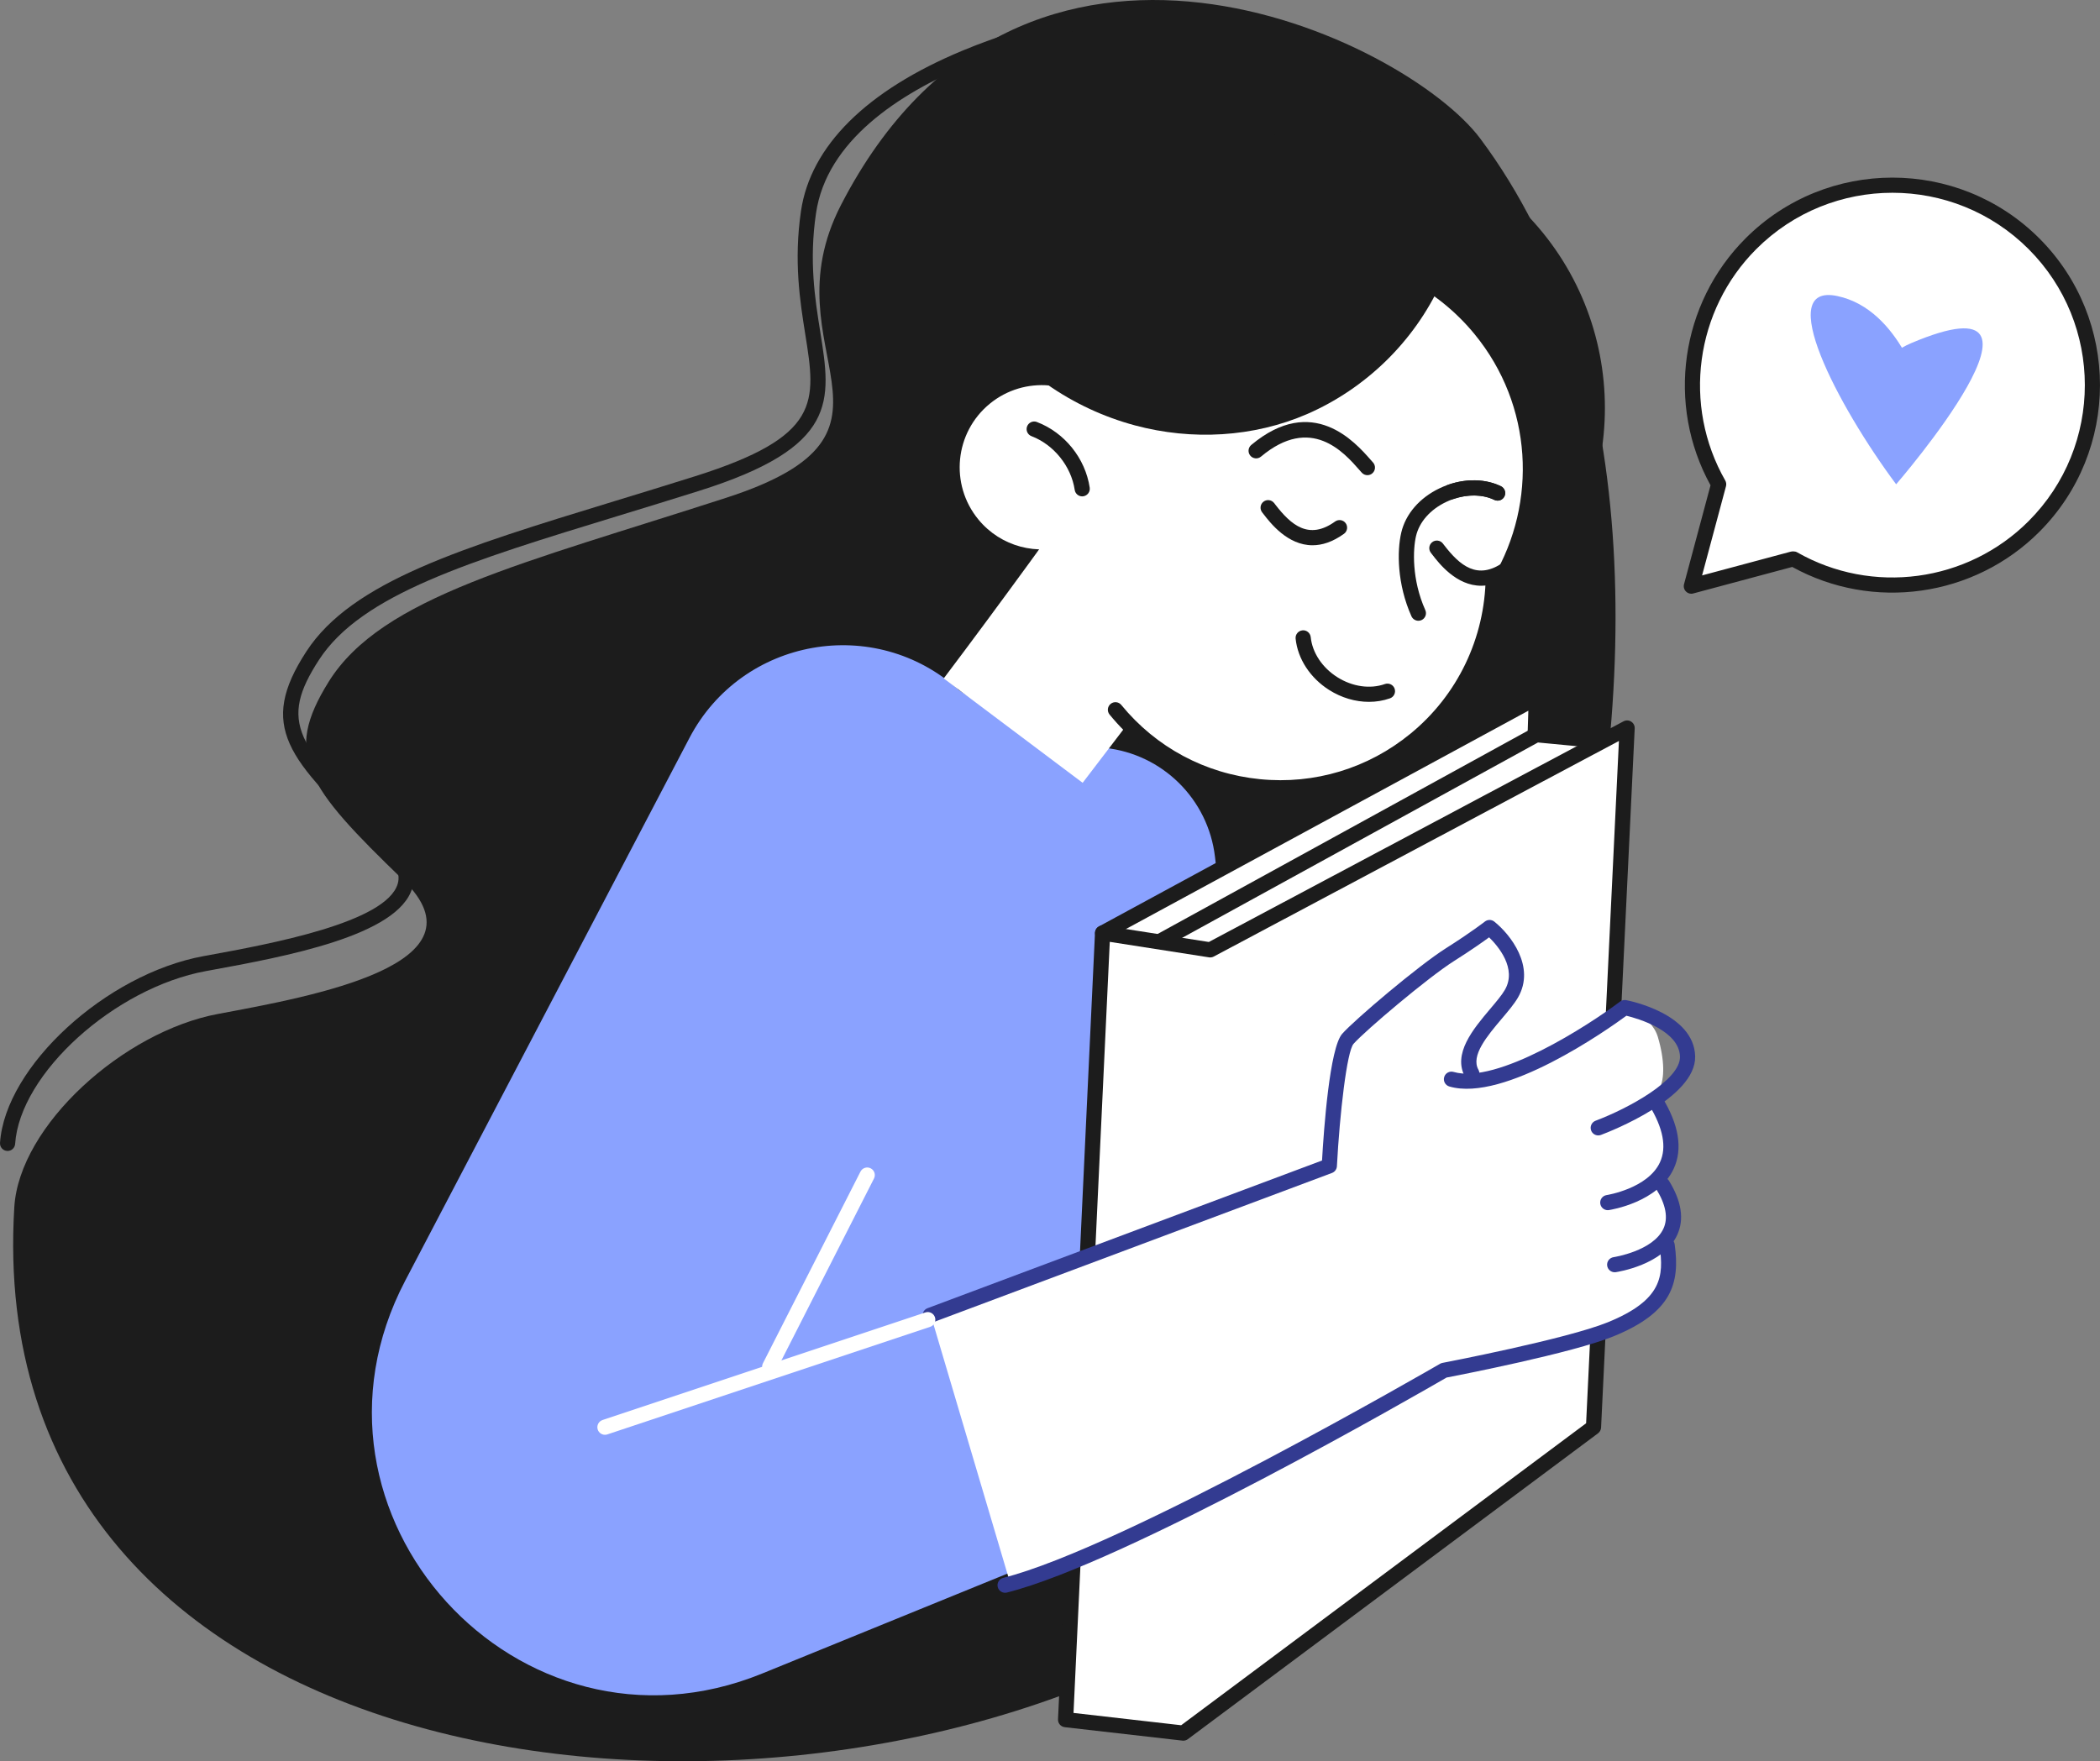 <svg xmlns="http://www.w3.org/2000/svg" enable-background="new 0 0 1137.88 954.6" viewBox="0 0 1137.88 954.6"><rect x="0" y="0" width="1137.88" height="954.6" fill="#808080" stroke="none"/><path fill="#1c1c1c" d="M802.11,75.15c-40.38-54.1-248.29-154.26-346.39,35.89C414.55,190.82,503.97,234,393.6,269.76
			c-110.38,35.76-186.77,53.61-215.49,99.72c-24.81,39.83-12.26,56.61,40.32,107.43c47.37,45.79-48.96,63.06-100.25,72.63
			C66.89,559.11,10.45,609.91,7.75,654.29c-18.76,308.72,391.1,361.56,624.3,239.49C805.48,803,977.19,309.69,802.11,75.15z" class="color080717 svgShape"/><path fill="#8aa2ff" d="M694,769.89l-35.66-305.47c-3.65-31.25-28.47-55.79-59.76-59.09l-42.59-7.12l-36.35-24.15
			c-45.44-41.25-117.61-28.44-146.08,25.93L219.55,694.15c-66.21,126.46,61.31,266.75,193.5,212.87l282.78-115.26L694,769.89z" class="colorff6700 svgShape"/><path fill="#1c1c1c" d="M4.11,623.81c-0.09,0-0.18,0-0.28-0.01c-2.26-0.15-3.98-2.11-3.82-4.38c2.8-41.39,57.4-91.51,110.22-101.19
				l1.87-0.34c33.99-6.22,97.27-17.8,103.41-38.91c1.78-6.1-1.73-13.28-10.41-21.34c-49.64-46.06-65.46-64.05-39.09-104.56
				c24.7-37.94,84.27-56.16,166.73-81.39c13.84-4.23,28.39-8.68,43.6-13.47c68.82-21.67,65.87-40.2,59.98-77.12
				c-2.81-17.64-6.31-39.59-2.3-66.77c5.2-35.19,35.48-65.25,87.56-86.91c38.74-16.12,75.34-21.95,76.89-22.19
				c2.26-0.36,4.34,1.18,4.7,3.42c0.35,2.24-1.18,4.34-3.43,4.69c-1.46,0.23-145.99,23.74-157.58,102.18
				c-3.83,25.93-0.58,46.3,2.28,64.27c6,37.61,9.96,62.46-65.62,86.25c-15.24,4.8-29.81,9.26-43.67,13.5
				c-80.8,24.71-139.18,42.57-162.25,78.01c-21.87,33.6-13.03,46.89,37.8,94.05c11.15,10.35,15.43,20.33,12.7,29.66
				c-7.57,25.98-69.1,37.24-109.82,44.7l-1.87,0.34c-49.66,9.1-100.93,55.49-103.51,93.66C8.06,622.15,6.26,623.81,4.11,623.81z" class="color080717 svgShape"/><path fill="#fff" d="M586.63,424.28c54.1-70.99,109.26-142.84,111.35-145.14l-48.65-101.99c0,0-79.67,113.38-137.98,190.55
					L586.63,424.28z" class="colorffffff svgShape"/><circle cx="718.78" cy="221.11" r="150.84" fill="#1c1c1c" class="color080717 svgShape" transform="rotate(-45.001 718.783 221.116)"/><path fill="#fff" d="M598.4,224.39c6.02-22.51,18.74-43.45,38.14-59.34c49.32-40.42,122.08-33.21,162.5,16.12
				c31.56,38.51,33.95,91.23,10.07,131.77c-0.43,32.9-14.79,65.39-42.22,87.87c-49.32,40.42-122.08,33.21-162.5-16.12
				c-21.35-26.05-29.31-58.61-24.86-89.51c-17.22,6.16-37.18,1.29-49.44-13.67c-15.59-19.03-12.81-47.09,6.22-62.69
				C555.11,203.42,582.71,205.98,598.4,224.39z" class="colorffffff svgShape"/><path fill="#1c1c1c" d="M693.93,431.09c-3.99,0-8-0.2-12.02-0.6c-31.79-3.15-60.44-18.49-80.69-43.2
					c-1.44-1.76-1.18-4.34,0.57-5.78c1.75-1.44,4.35-1.18,5.78,0.57c18.85,23.01,45.54,37.29,75.14,40.23
					c29.58,2.93,58.57-5.83,81.58-24.68c25.45-20.86,40.29-51.75,40.72-84.75c0.02-2.27,1.9-4.13,4.16-4.06
					c2.27,0.03,4.08,1.89,4.06,4.16c-0.46,35.43-16.4,68.6-43.73,91C747.92,421.67,721.46,431.09,693.93,431.09z" class="color080717 svgShape"/><path fill="#1c1c1c" d="M586.39,269.03c-2,0-3.76-1.46-4.06-3.51c-1.91-12.81-11.32-24.51-23.42-29.12
					c-2.12-0.81-3.19-3.18-2.38-5.3c0.81-2.12,3.2-3.19,5.3-2.38c15.02,5.72,26.26,19.69,28.63,35.59c0.33,2.24-1.22,4.33-3.46,4.67
					C586.8,269.02,586.59,269.03,586.39,269.03z" class="color080717 svgShape"/><path fill="#1c1c1c" d="M741.76,380.4c-7.31,0-14.86-2.19-21.54-6.42c-10.27-6.49-17.07-16.9-18.19-27.82
					c-0.23-2.26,1.41-4.28,3.67-4.51c2.24-0.27,4.27,1.41,4.51,3.67c0.86,8.44,6.25,16.55,14.41,21.71
					c8.15,5.16,17.8,6.55,25.79,3.71c2.14-0.75,4.49,0.36,5.25,2.5c0.76,2.14-0.36,4.49-2.5,5.25
					C749.53,379.77,745.68,380.4,741.76,380.4z" class="color080717 svgShape"/><path fill="#1c1c1c" d="M740.93,257.54c-1.13,0-2.25-0.46-3.07-1.37l-1.22-1.38c-8.53-9.73-26.3-29.96-53.37-7.31
					c-1.75,1.46-4.33,1.23-5.79-0.52c-1.46-1.74-1.23-4.33,0.51-5.79c33.23-27.8,56.19-1.65,64.82,8.19l1.18,1.33
					c1.51,1.69,1.36,4.29-0.33,5.8C742.88,257.2,741.9,257.54,740.93,257.54z" class="color080717 svgShape"/><path fill="#1c1c1c" d="M768.55,336.45c-1.57,0-3.07-0.91-3.76-2.43c-7.8-17.46-7.86-35.33-5.53-45.32
					c2.35-10.11,9.91-18.87,20.74-24.04c11.22-5.36,23.67-5.78,33.27-1.12c2.04,0.99,2.9,3.45,1.91,5.49
					c-0.99,2.04-3.46,2.89-5.49,1.91c-7.28-3.53-17.3-3.09-26.15,1.14c-8.56,4.09-14.5,10.83-16.28,18.49
					c-1.64,7.04-2.42,23.42,5.04,40.1c0.93,2.07,0,4.5-2.07,5.43C769.68,336.33,769.11,336.45,768.55,336.45z" class="color080717 svgShape"/><path fill="#1c1c1c" d="M811.48,271.34c-0.6,0-1.21-0.13-1.79-0.41c-6.22-3.01-14.33-3.17-22.24-0.46
					c-2.15,0.74-4.49-0.41-5.22-2.55c-0.74-2.15,0.4-4.48,2.55-5.22c9.95-3.42,20.34-3.12,28.49,0.83c2.04,0.99,2.9,3.45,1.91,5.49
					C814.47,270.49,813,271.34,811.48,271.34z" class="color080717 svgShape"/><path fill="#1c1c1c" d="M802.61,317.47c-13.5,0-22.8-12.03-26.54-16.88l-0.74-0.96c-1.4-1.79-1.09-4.37,0.69-5.77
					c1.79-1.41,4.37-1.09,5.77,0.69l0.78,1.01c8.33,10.77,18.01,19.32,32.29,9.02c1.84-1.32,4.41-0.9,5.73,0.93
					c1.32,1.84,0.91,4.41-0.93,5.74C813.42,315.75,807.72,317.47,802.61,317.47z" class="color080717 svgShape"/><path fill="#1c1c1c" d="M711.18,295.53c-13.49,0-22.8-12.03-26.54-16.88l-0.74-0.95c-1.4-1.79-1.09-4.37,0.69-5.77
					c1.79-1.4,4.37-1.09,5.77,0.69l0.78,1.01c8.33,10.77,18,19.31,32.29,9.02c1.85-1.32,4.41-0.91,5.73,0.93
					c1.32,1.84,0.91,4.41-0.93,5.74C721.99,293.81,716.28,295.53,711.18,295.53z" class="color080717 svgShape"/><path fill="#1c1c1c" d="M602.75,156.33c-12.74,15.17-24.55,31.14-35.78,47.4c-0.95,1.4-1.07,3.59,0.53,4.69
				c14.46,10.11,30.53,17.58,47.47,22.14c31,8.31,64.26,6.45,93.3-6.15c31.74-13.82,57.87-39.22,72.41-70.78
				c1.67-3.57-3.46-6.16-5.58-3.43c-4.9-14.79-19.85-24.76-33.98-29.92c-15.73-5.74-32.45-7-48.92-7.35
				c-17.82-0.43-34.7,0.44-50.54,9.07C626.26,130.33,613.9,143.1,602.75,156.33z" class="color080717 svgShape"/><g fill="#333b91" class="color000000 svgShape"><polygon fill="#fff" points="597.44 505.71 832.47 378.17 830.65 436.48 639.34 565.83" class="colorffffff svgShape"/><path fill="#1c1c1c" d="M639.34,569.94c-1.3,0-2.58-0.61-3.37-1.76l-41.9-60.12c-0.67-0.96-0.9-2.16-0.63-3.3
				c0.27-1.14,1.01-2.11,2.04-2.66l235.03-127.54c1.29-0.71,2.86-0.66,4.11,0.11c1.26,0.77,2,2.15,1.95,3.63l-1.82,58.3
				c-0.04,1.32-0.71,2.54-1.81,3.28l-191.3,129.36C640.94,569.71,640.14,569.94,639.34,569.94z M603.44,507.13l36.96,53.03
				L826.6,434.25l1.53-49.05L603.44,507.13z" class="color080717 svgShape"/></g><g fill="#333b91" class="color000000 svgShape"><polygon fill="#fff" points="610.19 520.29 832.47 398.22 870.73 401.86 639.34 565.83" class="colorffffff svgShape"/><path fill="#1c1c1c" d="M639.34,569.94c-0.26,0-0.53-0.02-0.79-0.08c-1.1-0.21-2.07-0.87-2.68-1.82l-29.15-45.55
				c-0.61-0.96-0.8-2.13-0.52-3.23c0.28-1.1,1.01-2.04,2-2.59l222.27-122.07c0.72-0.4,1.56-0.56,2.37-0.49l38.26,3.65
				c1.71,0.16,3.14,1.37,3.58,3.03c0.45,1.66-0.19,3.42-1.59,4.41L641.72,569.19C641.02,569.68,640.19,569.94,639.34,569.94z
				 M616.02,521.77l24.46,38.22L859.33,404.9l-25.99-2.48L616.02,521.77z" class="color080717 svgShape"/></g><g fill="#333b91" class="color000000 svgShape"><polygon fill="#fff" points="597.44 505.71 577.4 932.04 641.16 939.33 863.44 773.53 881.66 394.57 655.74 514.82" class="colorffffff svgShape"/><path fill="#1c1c1c" d="M641.16,943.44c-0.16,0-0.31-0.01-0.47-0.03l-63.77-7.29c-2.15-0.25-3.74-2.11-3.64-4.28l20.04-426.33
				c0.06-1.17,0.6-2.25,1.51-2.99s2.09-1.06,3.23-0.87l56.95,8.9l224.71-119.6c1.31-0.69,2.88-0.63,4.13,0.16
				c1.25,0.79,1.98,2.19,1.91,3.67l-18.22,378.96c-0.06,1.23-0.66,2.36-1.65,3.1l-222.28,165.8
				C642.91,943.16,642.04,943.44,641.16,943.44z M581.68,928.4l58.33,6.67L859.43,771.4l17.78-369.8L657.67,518.45
				c-0.79,0.42-1.69,0.57-2.56,0.43l-53.78-8.4L581.68,928.4z" class="color080717 svgShape"/></g><g fill="#333b91" class="color000000 svgShape"><path fill="#fff" d="M504.73,714.17l214.49-82.4c0,0,1.11-61.42,9.29-65.42c8.18-4,77.24-62.1,77.24-62.1s17.03,7.37,15.87,26.05
				c-1.16,18.68-23.32,27.04-26.38,38.57c-3.06,11.53,1.97,17.61,1.97,17.61s33.83-7.64,53.38-20.49
				c19.55-12.85,28.08-20.55,28.08-20.55s15.96,4.24,19.64,16.61c3.68,12.37,3.75,22.83,0.78,28.06
				c-2.97,5.22,7.81,19.48,4.76,29.75c-3.04,10.27-6.14,19.57-6.14,19.57s12.74,11.61,11.14,20.04c-1.61,8.43-7.57,15.4-7.57,15.4
				s4.05,12.15,0.67,20.12c-3.38,7.96-15.52,21.51-37.52,29.28c-22,7.77-84.6,17.11-84.6,17.11s-70.28,47.81-115.79,70.22
				c-45.51,22.42-116.74,46.24-116.74,46.24L504.73,714.17z" class="colorffffff svgShape"/><path d="M544.6,863.27c-1.84,0-3.52-1.25-3.98-3.11c-0.55-2.2,0.79-4.43,2.99-4.98c64.27-16.07,234.96-115.02,236.68-116.02
					c0.4-0.23,0.84-0.4,1.3-0.48c0.67-0.13,67.14-12.87,89.61-22.02c29.65-12.08,30.3-25.22,28.07-41.15
					c-0.32-2.25,1.25-4.32,3.5-4.64c2.24-0.33,4.32,1.25,4.64,3.5c2.98,21.26-1.52,37.02-33.11,49.9
					c-22.24,9.06-82.91,20.89-90.48,22.35C770.8,754.16,609.7,847.13,545.6,863.15C545.26,863.24,544.93,863.27,544.6,863.27z" class="color000000 svgShape"/><path d="M874.91,689.55c-2.01,0-3.76-1.47-4.06-3.51c-0.33-2.24,1.22-4.33,3.46-4.66c0.22-0.03,21.39-3.31,27.01-15.45
					c2.68-5.78,1.34-13.07-4-21.66c-1.2-1.93-0.61-4.46,1.32-5.66s4.46-0.6,5.66,1.32c6.89,11.1,8.39,21.02,4.46,29.48
					c-7.5,16.15-32.21,19.95-33.26,20.1C875.31,689.53,875.11,689.55,874.91,689.55z" class="color000000 svgShape"/><path d="M871.17,655.91c-2,0-3.75-1.46-4.06-3.5c-0.34-2.24,1.2-4.34,3.45-4.68c0.22-0.03,22.3-3.56,28.87-17.72
					c3.78-8.14,1.78-18.62-5.92-31.17c-1.19-1.93-0.58-4.46,1.35-5.65c1.93-1.19,4.46-0.58,5.65,1.35
					c9.25,15.05,11.38,28.16,6.36,38.96c-8.46,18.17-34,22.19-35.09,22.36C871.57,655.9,871.37,655.91,871.17,655.91z" class="color000000 svgShape"/><path d="M866,615.39c-1.66,0-3.23-1.01-3.84-2.66c-0.8-2.12,0.27-4.49,2.4-5.3c17.81-6.71,45.98-22.06,45.73-34.67
					c-0.27-14.15-22.62-20.67-29.02-22.24c-10.23,7.5-66.15,47.04-95.95,38.35c-2.18-0.64-3.43-2.92-2.79-5.1
					c0.63-2.18,2.91-3.43,5.1-2.79c23.5,6.86,73.1-25.23,90.24-38.16c0.92-0.7,2.09-0.98,3.24-0.76
					c1.51,0.29,36.95,7.24,37.41,30.55c0.44,22.49-45.79,40.54-51.06,42.52C866.98,615.3,866.49,615.39,866,615.39z" class="color000000 svgShape"/><path d="M503.99,717.01c-1.67,0-3.23-1.02-3.85-2.67c-0.79-2.12,0.28-4.49,2.41-5.29l213.79-80.06
					c0.98-17.16,4.13-60.97,10.92-68.67c6.78-7.68,41.33-36.96,56.19-46.36c13.87-8.79,21.06-14.42,21.12-14.47
					c1.5-1.18,3.61-1.18,5.1,0.01c8.68,6.92,22.54,24.43,12.83,41.17c-2.02,3.48-5.27,7.32-8.71,11.39
					c-7.96,9.42-16.99,20.1-12.7,27.74c1.11,1.98,0.41,4.48-1.57,5.59c-1.97,1.11-4.48,0.41-5.59-1.57
					c-7.08-12.61,4.38-26.17,13.59-37.07c3.2-3.79,6.22-7.36,7.87-10.21c6.73-11.59-3.63-23.72-8.52-28.51
					c-3.34,2.45-9.67,6.93-19.03,12.86c-14.08,8.91-48.06,37.65-54.42,44.86c-3.61,4.09-7.49,37.63-9.02,66.35
					c-0.09,1.63-1.14,3.06-2.66,3.63l-216.3,81C504.95,716.92,504.47,717.01,503.99,717.01z" class="color000000 svgShape"/></g><g fill="#333b91" class="color000000 svgShape"><path fill="#fff" d="M327.79,777.65c-1.72,0-3.32-1.09-3.9-2.81c-0.72-2.15,0.45-4.48,2.6-5.2l174.91-58.3
				c2.17-0.72,4.48,0.45,5.2,2.6c0.72,2.15-0.45,4.48-2.6,5.2l-174.91,58.3C328.66,777.58,328.22,777.65,327.79,777.65z" class="colorffffff svgShape"/></g><g fill="#333b91" class="color000000 svgShape"><path fill="#fff" d="M417.06,744.85c-0.63,0-1.26-0.14-1.86-0.45c-2.02-1.03-2.83-3.5-1.8-5.53l52.84-103.85
				c1.03-2.02,3.51-2.83,5.53-1.8c2.02,1.03,2.83,3.5,1.8,5.53l-52.84,103.85C420,744.03,418.56,744.85,417.06,744.85z" class="colorffffff svgShape"/></g><g fill="#333b91" class="color000000 svgShape"><path fill="#fff" d="M916.46,317.69l14.7-54.86l0.1-0.36c-23.65-41.4-17.84-95.05,17.5-130.39c42.34-42.34,110.98-42.34,153.31,0
				c42.34,42.34,42.34,110.98,0,153.31c-35.34,35.34-88.99,41.15-130.39,17.5l-0.36,0.1L916.46,317.69z" class="colorffffff svgShape"/><path fill="#1c1c1c" d="M916.46,321.8c-1.08,0-2.13-0.42-2.91-1.2c-1.04-1.04-1.44-2.55-1.06-3.97l14.36-53.61
				c-24.08-43.66-16.38-98.47,19-133.85c43.86-43.87,115.24-43.87,159.12,0c43.87,43.87,43.87,115.25,0,159.12
				c-35.38,35.38-90.16,43.08-133.85,18.99l-53.6,14.36C917.17,321.75,916.82,321.8,916.46,321.8z M971.63,298.85
				c0.75,0,1.53,0.14,2.09,0.47c40.69,23.26,92.28,16.33,125.44-16.84c40.67-40.67,40.67-106.84,0-147.5
				c-40.67-40.67-106.84-40.67-147.5,0c-33.17,33.17-40.09,84.75-16.84,125.44c0.53,0.94,0.68,2.04,0.41,3.09l-12.96,48.36
				l47.98-12.86C970.66,298.91,971.14,298.85,971.63,298.85z" class="color080717 svgShape"/><path fill="#8aa2ff" d="M1027.42,262.48c0,0,99.78-115.37,8.2-76.52c-30.06,12.75,6.38,29.15,6.38,29.15s-11.84-47.37-46.46-54.66
			C960.92,153.16,995.54,219.67,1027.42,262.48z" class="colorff6700 svgShape"/></g></svg>